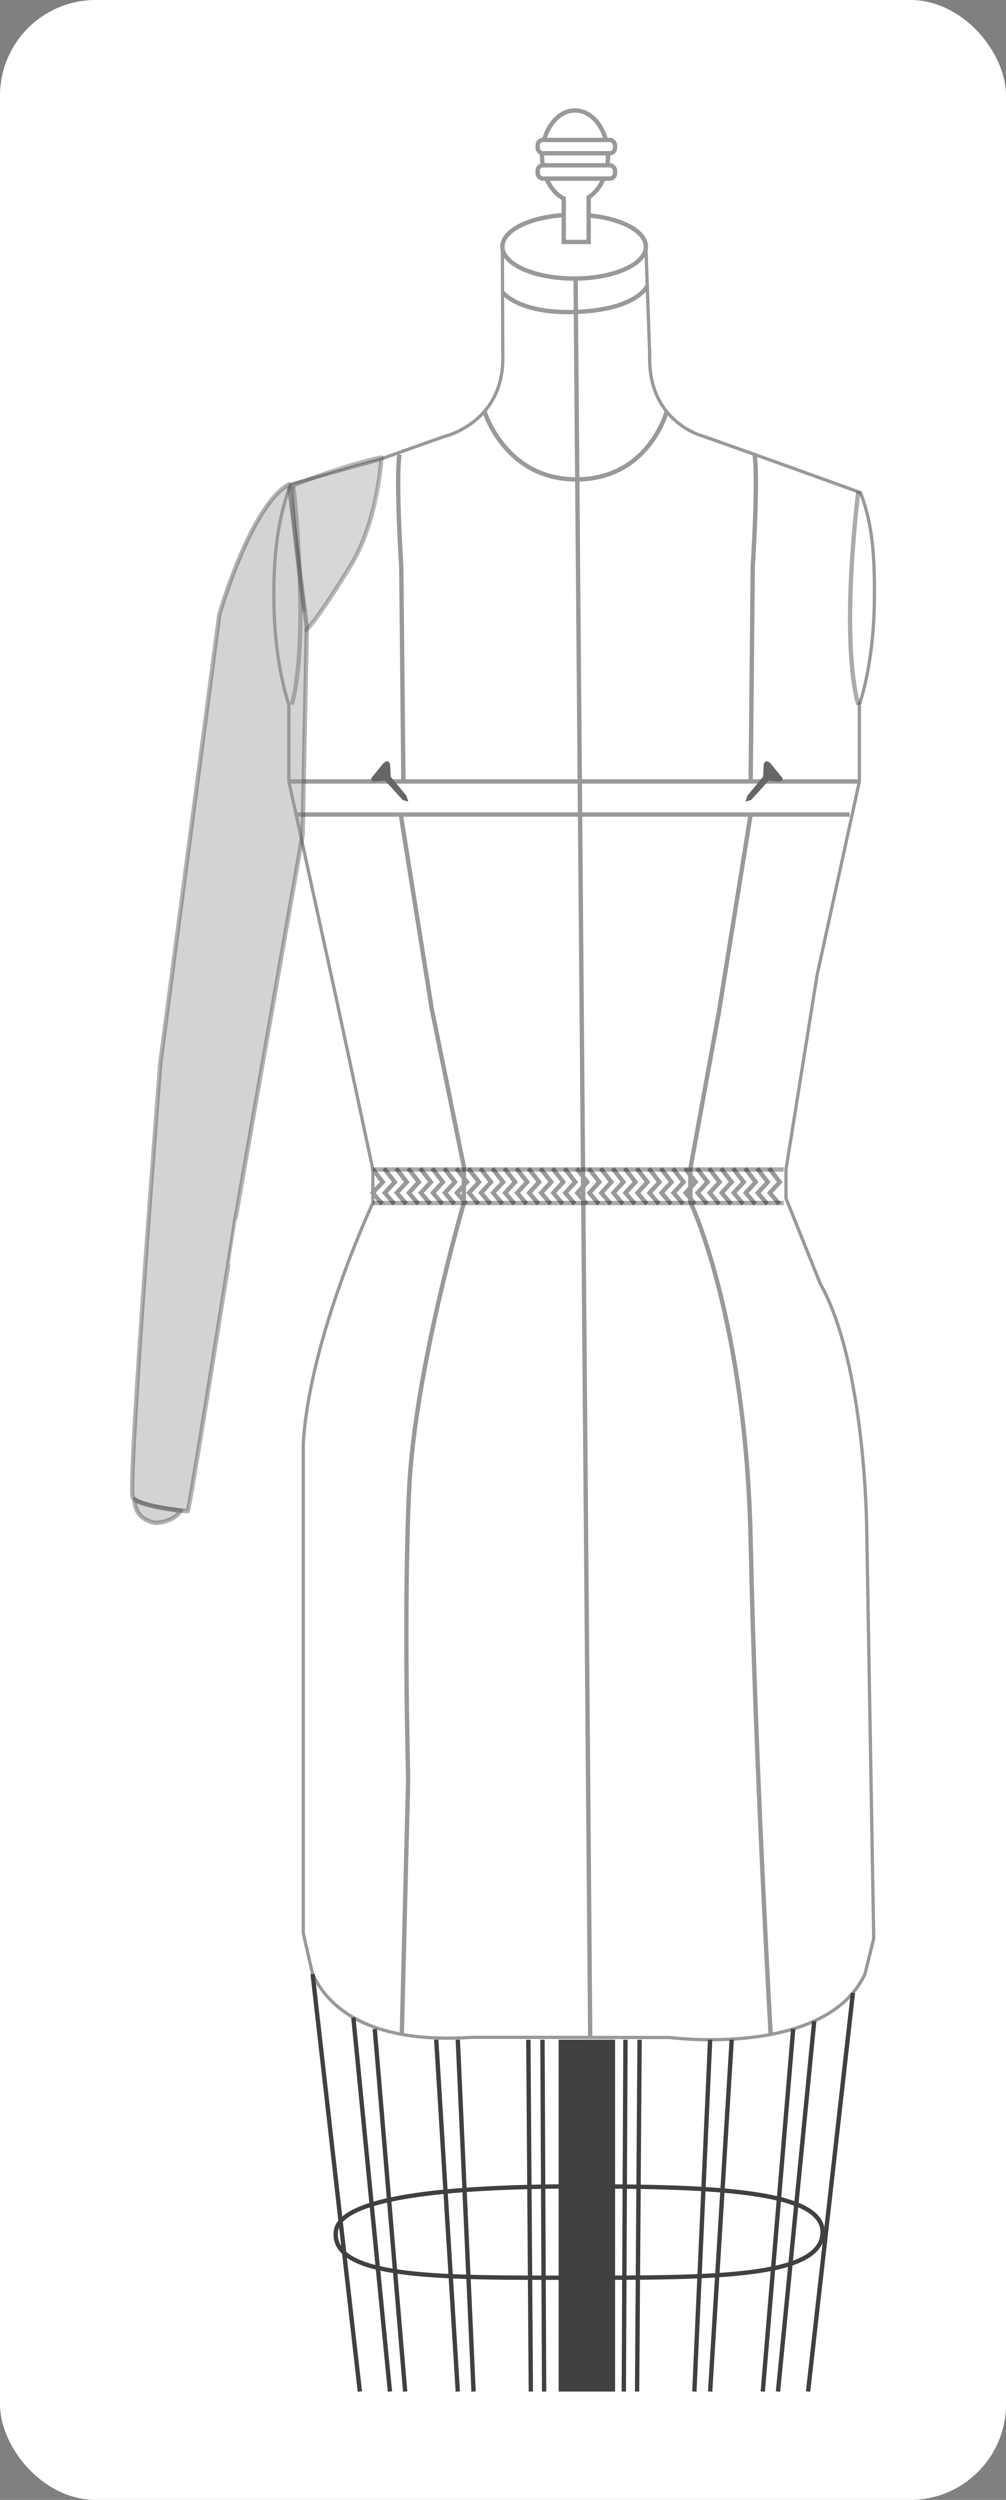 <svg xmlns="http://www.w3.org/2000/svg" width="230.522" height="572.411" viewBox="0 0 230.522 572.411">
  <rect x="0" y="0" width="230.522" height="572.411" fill="#808080" stroke="none"/>
  <g id="Grupo_56180" data-name="Grupo 56180" transform="translate(-838.463 -5179.826)">
    <rect id="Rectángulo_10168" data-name="Rectángulo 10168" width="230.522" height="572.411" rx="21.913" transform="translate(838.463 5179.826)" fill="#fff"/>
    <g id="Grupo_56179" data-name="Grupo 56179" transform="translate(868.743 5205.123)">
      <path id="Trazado_108517" data-name="Trazado 108517" d="M1033.3,5618.868c0-.031.006-.061.009-.093h-.01l-1.6-93.459s-.212-37.862-10.635-56.368l-7.87-19.569v-6.594l7.128-44.525,9.691-44.34v-17.583s3.157-8.657,3.42-22.858-1.051-19.883-3.156-25.7l-20.253-7.3-15.608-5.546s-12.976-3.065-12.45-18.755l-.876-24.707-16.44,3.392-16.44-3.392.088,24.661c.526,15.691-13.415,18.8-13.415,18.8l-15.606,5.546-19.6,5.409c-2.105,5.817-4.077,13.391-3.815,27.593s3.42,22.858,3.42,22.858v17.583l9.692,44.34,1.413,6.463,8.146,38.062v7.658s-14.464,30.63-15.953,55.092v111.714c0,.117,0,.245,0,.382l2.141,9.362c3.531,7.564,12.773,16.118,36.719,14.477l45.163.056s35.648,4.688,44.689-14.533Z" transform="translate(-863.369 -5200.287)" fill="#fff" stroke="#999" stroke-miterlimit="10" stroke-width="0.75"/>
      <g id="Grupo_56175" data-name="Grupo 56175" transform="translate(54.475 241.915)">
        <path id="Trazado_108518" data-name="Trazado 108518" d="M1001.6,5432.946l-2.45-2.887,2.3-2.485-2.187-2.8.789-.615,2.707,3.473-2.272,2.459,1.877,2.212Z" transform="translate(-908.169 -5424.157)" fill="#999"/>
        <path id="Trazado_108519" data-name="Trazado 108519" d="M999.083,5432.946l-2.449-2.887,2.3-2.485-2.186-2.8.789-.615,2.707,3.473-2.272,2.459,1.877,2.212Z" transform="translate(-908.405 -5424.157)" fill="#999"/>
        <path id="Trazado_108520" data-name="Trazado 108520" d="M996.562,5432.946l-2.45-2.887,2.3-2.485-2.186-2.8.789-.615,2.707,3.473-2.272,2.459,1.876,2.212Z" transform="translate(-908.641 -5424.157)" fill="#999"/>
        <path id="Trazado_108521" data-name="Trazado 108521" d="M994.041,5432.946l-2.449-2.887,2.3-2.485-2.186-2.8.789-.615,2.707,3.473-2.272,2.459,1.877,2.212Z" transform="translate(-908.877 -5424.157)" fill="#999"/>
        <path id="Trazado_108522" data-name="Trazado 108522" d="M991.52,5432.946l-2.45-2.887,2.3-2.485-2.187-2.8.789-.615,2.708,3.473-2.272,2.459,1.876,2.212Z" transform="translate(-909.113 -5424.157)" fill="#999"/>
        <path id="Trazado_108523" data-name="Trazado 108523" d="M989,5432.946l-2.45-2.887,2.3-2.485-2.187-2.8.789-.615,2.707,3.473-2.272,2.459,1.876,2.212Z" transform="translate(-909.35 -5424.157)" fill="#999"/>
        <path id="Trazado_108524" data-name="Trazado 108524" d="M986.478,5432.946l-2.449-2.887,2.3-2.485-2.186-2.8.789-.615,2.707,3.473-2.272,2.459,1.877,2.212Z" transform="translate(-909.586 -5424.157)" fill="#999"/>
        <path id="Trazado_108525" data-name="Trazado 108525" d="M983.957,5432.946l-2.449-2.887,2.3-2.485-2.186-2.8.789-.615,2.707,3.473-2.272,2.459,1.876,2.212Z" transform="translate(-909.822 -5424.157)" fill="#999"/>
        <path id="Trazado_108526" data-name="Trazado 108526" d="M981.435,5432.946l-2.449-2.887,2.3-2.485-2.186-2.8.789-.615,2.707,3.473-2.272,2.459,1.877,2.212Z" transform="translate(-910.058 -5424.157)" fill="#999"/>
        <path id="Trazado_108527" data-name="Trazado 108527" d="M978.914,5432.946l-2.45-2.887,2.3-2.485-2.187-2.8.789-.615,2.707,3.473-2.272,2.459,1.877,2.212Z" transform="translate(-910.294 -5424.157)" fill="#999"/>
        <path id="Trazado_108528" data-name="Trazado 108528" d="M976.393,5432.946l-2.45-2.887,2.3-2.485-2.186-2.8.789-.615,2.707,3.473-2.272,2.459,1.876,2.212Z" transform="translate(-910.53 -5424.157)" fill="#999"/>
        <path id="Trazado_108529" data-name="Trazado 108529" d="M973.872,5432.946l-2.45-2.887,2.3-2.485-2.187-2.8.789-.615,2.707,3.473-2.272,2.459,1.877,2.212Z" transform="translate(-910.766 -5424.157)" fill="#999"/>
        <path id="Trazado_108530" data-name="Trazado 108530" d="M971.351,5432.946l-2.449-2.887,2.3-2.485-2.186-2.8.789-.615,2.707,3.473-2.272,2.459,1.876,2.212Z" transform="translate(-911.002 -5424.157)" fill="#999"/>
        <path id="Trazado_108531" data-name="Trazado 108531" d="M968.83,5432.946l-2.45-2.887,2.3-2.485-2.186-2.8.789-.615,2.707,3.473-2.272,2.459,1.877,2.212Z" transform="translate(-911.238 -5424.157)" fill="#999"/>
        <path id="Trazado_108532" data-name="Trazado 108532" d="M966.309,5432.946l-2.449-2.887,2.3-2.485-2.187-2.8.789-.615,2.707,3.473-2.272,2.459,1.877,2.212Z" transform="translate(-911.474 -5424.157)" fill="#999"/>
        <path id="Trazado_108533" data-name="Trazado 108533" d="M963.788,5432.946l-2.45-2.887,2.3-2.485-2.187-2.8.789-.615,2.708,3.473-2.272,2.459,1.876,2.212Z" transform="translate(-911.711 -5424.157)" fill="#999"/>
        <path id="Trazado_108534" data-name="Trazado 108534" d="M961.267,5432.946l-2.45-2.887,2.3-2.485-2.187-2.8.789-.615,2.707,3.473-2.272,2.459,1.877,2.212Z" transform="translate(-911.947 -5424.157)" fill="#999"/>
        <path id="Trazado_108535" data-name="Trazado 108535" d="M958.746,5432.946l-2.449-2.887,2.3-2.485-2.186-2.8.789-.615,2.707,3.473-2.272,2.459,1.877,2.212Z" transform="translate(-912.183 -5424.157)" fill="#999"/>
        <path id="Trazado_108536" data-name="Trazado 108536" d="M956.225,5432.946l-2.449-2.887,2.3-2.485-2.186-2.8.789-.615,2.707,3.473-2.272,2.459,1.876,2.212Z" transform="translate(-912.419 -5424.157)" fill="#999"/>
        <path id="Trazado_108537" data-name="Trazado 108537" d="M953.7,5432.946l-2.449-2.887,2.3-2.485-2.186-2.8.789-.615,2.707,3.473-2.272,2.459,1.877,2.212Z" transform="translate(-912.655 -5424.157)" fill="#999"/>
        <path id="Trazado_108538" data-name="Trazado 108538" d="M951.183,5432.946l-2.45-2.887,2.3-2.485-2.187-2.8.789-.615,2.707,3.473-2.272,2.459,1.876,2.212Z" transform="translate(-912.891 -5424.157)" fill="#999"/>
        <path id="Trazado_108539" data-name="Trazado 108539" d="M948.662,5432.946l-2.45-2.887,2.3-2.485-2.186-2.8.789-.615,2.707,3.473-2.272,2.459,1.876,2.212Z" transform="translate(-913.127 -5424.157)" fill="#999"/>
        <path id="Trazado_108540" data-name="Trazado 108540" d="M946.141,5432.946l-2.45-2.887,2.3-2.485-2.187-2.8.789-.615,2.707,3.473-2.272,2.459,1.877,2.212Z" transform="translate(-913.363 -5424.157)" fill="#999"/>
        <path id="Trazado_108541" data-name="Trazado 108541" d="M943.62,5432.946l-2.449-2.887,2.3-2.485-2.186-2.8.789-.615,2.707,3.473-2.272,2.459,1.876,2.212Z" transform="translate(-913.599 -5424.157)" fill="#999"/>
        <path id="Trazado_108542" data-name="Trazado 108542" d="M941.1,5432.946l-2.45-2.887,2.3-2.485-2.186-2.8.789-.615,2.707,3.473-2.272,2.459,1.877,2.212Z" transform="translate(-913.835 -5424.157)" fill="#999"/>
        <path id="Trazado_108543" data-name="Trazado 108543" d="M938.578,5432.946l-2.449-2.887,2.3-2.485-2.187-2.8.789-.615,2.707,3.473-2.272,2.459,1.877,2.212Z" transform="translate(-914.071 -5424.157)" fill="#999"/>
        <path id="Trazado_108544" data-name="Trazado 108544" d="M936.057,5432.946l-2.449-2.887,2.3-2.485-2.186-2.8.789-.615,2.707,3.473-2.272,2.459,1.877,2.212Z" transform="translate(-914.308 -5424.157)" fill="#999"/>
        <path id="Trazado_108545" data-name="Trazado 108545" d="M933.536,5432.946l-2.45-2.887,2.3-2.485-2.186-2.8.789-.615,2.707,3.473-2.272,2.459,1.877,2.212Z" transform="translate(-914.544 -5424.157)" fill="#999"/>
        <path id="Trazado_108546" data-name="Trazado 108546" d="M931.015,5432.946l-2.45-2.887,2.3-2.485-2.186-2.8.789-.615,2.707,3.473-2.272,2.459,1.877,2.212Z" transform="translate(-914.78 -5424.157)" fill="#999"/>
        <path id="Trazado_108547" data-name="Trazado 108547" d="M928.494,5432.946l-2.45-2.887,2.3-2.485-2.187-2.8.789-.615,2.707,3.473-2.272,2.459,1.876,2.212Z" transform="translate(-915.016 -5424.157)" fill="#999"/>
        <path id="Trazado_108548" data-name="Trazado 108548" d="M925.973,5432.946l-2.449-2.887,2.3-2.485-2.186-2.8.789-.615,2.707,3.473-2.272,2.459,1.877,2.212Z" transform="translate(-915.252 -5424.157)" fill="#999"/>
        <path id="Trazado_108549" data-name="Trazado 108549" d="M923.452,5432.946,921,5430.06l2.3-2.485-2.186-2.8.789-.615,2.707,3.473-2.272,2.459,1.877,2.212Z" transform="translate(-915.488 -5424.157)" fill="#999"/>
        <path id="Trazado_108550" data-name="Trazado 108550" d="M920.931,5432.946l-2.449-2.887,2.3-2.485-2.186-2.8.789-.615,2.707,3.473-2.272,2.459,1.877,2.212Z" transform="translate(-915.724 -5424.157)" fill="#999"/>
        <path id="Trazado_108551" data-name="Trazado 108551" d="M918.41,5432.946l-2.45-2.887,2.3-2.485-2.187-2.8.789-.615,2.707,3.473-2.272,2.459,1.877,2.212Z" transform="translate(-915.96 -5424.157)" fill="#999"/>
      </g>
      <path id="Trazado_108552" data-name="Trazado 108552" d="M943.761,5241.162s3.908,5.139,17.455,4.461,15.706-5.948,15.706-5.948" transform="translate(-858.882 -5199.519)" fill="none" stroke="#999" stroke-miterlimit="10" stroke-width="1"/>
      <line id="Línea_232" data-name="Línea 232" x2="126.841" transform="translate(37.574 161.209)" fill="none" stroke="#999" stroke-miterlimit="10" stroke-width="1"/>
      <line id="Línea_233" data-name="Línea 233" x2="130.377" transform="translate(35.918 153.633)" fill="none" stroke="#999" stroke-miterlimit="10" stroke-width="1"/>
      <path id="Trazado_108553" data-name="Trazado 108553" d="M996.628,5274.967s.918,3.871-.4,25.646l-.488,49.233" transform="translate(-854.014 -5196.213)" fill="none" stroke="#999" stroke-miterlimit="10" stroke-width="1"/>
      <path id="Trazado_108554" data-name="Trazado 108554" d="M996.925,5350.362l-7.3,45.371-6.508,35.706v7.658s12.737,26.377,13.813,77.639,4.583,112.954,4.583,112.954" transform="translate(-855.197 -5189.152)" fill="none" stroke="#999" stroke-miterlimit="10" stroke-width="1"/>
      <path id="Trazado_108555" data-name="Trazado 108555" d="M922.432,5350.362l7.112,44.542,7.349,36.109v8.3s-11.273,38.288-12.55,65.728-.212,65.939-.212,65.939l-1.459,58.687" transform="translate(-860.879 -5189.152)" fill="none" stroke="#999" stroke-miterlimit="10" stroke-width="1"/>
      <line id="Línea_234" data-name="Línea 234" x1="3.35" y1="402.729" transform="translate(101.617 38.486)" fill="none" stroke="#999" stroke-miterlimit="10" stroke-width="1"/>
      <path id="Trazado_108556" data-name="Trazado 108556" d="M922.2,5274.967s-.917,3.871.4,25.646l.487,49.233" transform="translate(-860.931 -5196.213)" fill="none" stroke="#999" stroke-miterlimit="10" stroke-width="1"/>
      <path id="Trazado_108557" data-name="Trazado 108557" d="M939.972,5265.953s4.681,15.667,21.184,15.577,20.58-15.577,20.58-15.577" transform="translate(-859.237 -5197.058)" fill="none" stroke="#999" stroke-miterlimit="10" stroke-width="1"/>
      <path id="Trazado_108558" data-name="Trazado 108558" d="M995.93,5348.088l4.031-4.424,2.363.185s1.008.1.807-.795l-2.655-3.282s-1.242-1.382-1.646.207l-.135,2.765-3.6,4.336-.434,1.365Z" transform="translate(-854.115 -5190.196)" fill="#666"/>
      <path id="Trazado_108559" data-name="Trazado 108559" d="M923.476,5348.088l-4.032-4.424-2.363.185s-1.007.1-.806-.795l2.654-3.282s1.243-1.382,1.647.207l.135,2.765,3.6,4.336.433,1.365Z" transform="translate(-861.458 -5190.196)" fill="#666"/>
      <line id="Línea_235" data-name="Línea 235" x2="94.124" transform="translate(55.169 242.498)" fill="#fff" stroke="#000" stroke-miterlimit="10" stroke-width="1" opacity="0.33"/>
      <line id="Línea_236" data-name="Línea 236" x2="94.124" transform="translate(55.169 250.156)" fill="#fff" stroke="#000" stroke-miterlimit="10" stroke-width="1" opacity="0.33"/>
      <path id="Trazado_108560" data-name="Trazado 108560" d="M899.952,5281.61s3.888,34.314-.35,50.023" transform="translate(-863.017 -5195.591)" fill="none" stroke="#000" stroke-miterlimit="10" stroke-width="1" opacity="0.33"/>
      <path id="Trazado_108561" data-name="Trazado 108561" d="M1018.456,5282.788s-4.238,33.026,0,48.734" transform="translate(-852.063 -5195.481)" fill="none" stroke="#000" stroke-miterlimit="10" stroke-width="1" opacity="0.33"/>
      <rect id="Rectángulo_10169" data-name="Rectángulo 10169" width="12.934" height="80.561" transform="translate(97.734 441.742)" fill="#404040"/>
      <path id="Trazado_108562" data-name="Trazado 108562" d="M1020.373,5648.039c0,10.46-24.971,10.46-55.776,10.46s-56.632.381-55.776-10.46c.621-7.869,24.972-10.461,55.776-10.461S1020.373,5638.528,1020.373,5648.039Z" transform="translate(-862.156 -5162.254)" fill="none" stroke="#404040" stroke-miterlimit="10" stroke-width="1"/>
      <g id="Grupo_56176" data-name="Grupo 56176" transform="translate(112.664 431.006)">
        <line id="Línea_237" data-name="Línea 237" x1="3.614" y2="80.561" transform="translate(16.167 10.736)" fill="none" stroke="#404040" stroke-miterlimit="10" stroke-width="1"/>
        <line id="Línea_238" data-name="Línea 238" x1="4.945" y2="80.561" transform="translate(19.781 10.736)" fill="none" stroke="#404040" stroke-miterlimit="10" stroke-width="1"/>
        <line id="Línea_239" data-name="Línea 239" x1="6.972" y2="83.022" transform="translate(31.843 8.274)" fill="none" stroke="#404040" stroke-miterlimit="10" stroke-width="1"/>
        <line id="Línea_240" data-name="Línea 240" x1="8.308" y2="84.827" transform="translate(35.329 6.47)" fill="none" stroke="#404040" stroke-miterlimit="10" stroke-width="1"/>
        <line id="Línea_241" data-name="Línea 241" x1="10.277" y2="91.296" transform="translate(42.224)" fill="none" stroke="#404040" stroke-miterlimit="10" stroke-width="1"/>
        <line id="Línea_242" data-name="Línea 242" x1="0.38" y2="80.561" transform="translate(0 10.736)" fill="none" stroke="#404040" stroke-miterlimit="10" stroke-width="1"/>
        <line id="Línea_243" data-name="Línea 243" x1="0.571" y2="80.561" transform="translate(3.043 10.736)" fill="none" stroke="#404040" stroke-miterlimit="10" stroke-width="1"/>
      </g>
      <g id="Grupo_56177" data-name="Grupo 56177" transform="translate(41.357 426.705)">
        <line id="Línea_244" data-name="Línea 244" x2="3.614" y2="80.561" transform="translate(33.267 15.037)" fill="none" stroke="#404040" stroke-miterlimit="10" stroke-width="1"/>
        <line id="Línea_245" data-name="Línea 245" x2="4.945" y2="80.561" transform="translate(28.322 15.037)" fill="none" stroke="#404040" stroke-miterlimit="10" stroke-width="1"/>
        <line id="Línea_246" data-name="Línea 246" x2="6.972" y2="83.022" transform="translate(14.233 12.575)" fill="none" stroke="#404040" stroke-miterlimit="10" stroke-width="1"/>
        <line id="Línea_247" data-name="Línea 247" x2="8.388" y2="85.646" transform="translate(9.331 9.952)" fill="none" stroke="#404040" stroke-miterlimit="10" stroke-width="1"/>
        <line id="Línea_248" data-name="Línea 248" x2="10.823" y2="95.598" fill="none" stroke="#404040" stroke-miterlimit="10" stroke-width="1"/>
        <line id="Línea_249" data-name="Línea 249" x2="0.38" y2="80.561" transform="translate(52.667 15.037)" fill="none" stroke="#404040" stroke-miterlimit="10" stroke-width="1"/>
        <line id="Línea_250" data-name="Línea 250" x2="0.571" y2="80.561" transform="translate(49.434 15.037)" fill="none" stroke="#404040" stroke-miterlimit="10" stroke-width="1"/>
      </g>
      <ellipse id="Elipse_4345" data-name="Elipse 4345" cx="16.44" cy="7.304" rx="16.44" ry="7.304" transform="translate(84.842 23.878)" fill="#fff" stroke="#999" stroke-miterlimit="10" stroke-width="1"/>
      <g id="Grupo_56178" data-name="Grupo 56178" transform="translate(92.926)">
        <path id="Trazado_108563" data-name="Trazado 108563" d="M967.154,5213.357c0-5.744-3.385-10.4-7.56-10.4s-7.559,4.656-7.559,10.4c0,4.492,2.074,8.308,4.973,9.763v9.944h5.712v-10.244C965.333,5221.184,967.154,5217.567,967.154,5213.357Z" transform="translate(-951.033 -5202.957)" fill="#fff" stroke="#999" stroke-miterlimit="10" stroke-width="1"/>
        <rect id="Rectángulo_10170" data-name="Rectángulo 10170" width="17.729" height="3.041" rx="1.209" transform="translate(0 12.555)" fill="#fff" stroke="#999" stroke-miterlimit="10" stroke-width="1"/>
        <rect id="Rectángulo_10171" data-name="Rectángulo 10171" width="17.729" height="3.041" rx="1.209" transform="translate(0 6.749)" fill="#fff" stroke="#999" stroke-miterlimit="10" stroke-width="1"/>
      </g>
      <path id="Trazado_108564" data-name="Trazado 108564" d="M899.609,5282.114s12.554-4.985,20.542-6.506c0,0-.761,14.55-7.038,24.726,0,0-7.448,12.268-10.191,14.74C902.922,5315.074,899.419,5288.812,899.609,5282.114Z" transform="translate(-863.018 -5196.153)" fill="#999" stroke="#4d4d4d" stroke-linecap="round" stroke-linejoin="round" stroke-width="1" opacity="0.39"/>
      <path id="Trazado_108565" data-name="Trazado 108565" d="M878.9,5516.335s-11.319-.856-12.6-3.139,6.3-99.427,6.3-99.427l13.527-102.708s7.133-24.963,15.929-29.813l4.122,32.762-.97,47.55-15.372,87.729S879.662,5513.909,878.9,5516.335Z" transform="translate(-866.15 -5195.625)" fill="#999" stroke="#4d4d4d" stroke-linecap="round" stroke-linejoin="round" stroke-width="1" opacity="0.43"/>
      <path id="Trazado_108566" data-name="Trazado 108566" d="M871.36,5499.131s4.066,0,5.92-2.782c0,0-8.369-1.012-10.6-2.611C866.677,5493.738,866.225,5498.132,871.36,5499.131Z" transform="translate(-866.102 -5175.725)" fill="#999" stroke="#4d4d4d" stroke-linecap="round" stroke-linejoin="round" stroke-width="1" opacity="0.43"/>
    </g>
  </g>
</svg>
